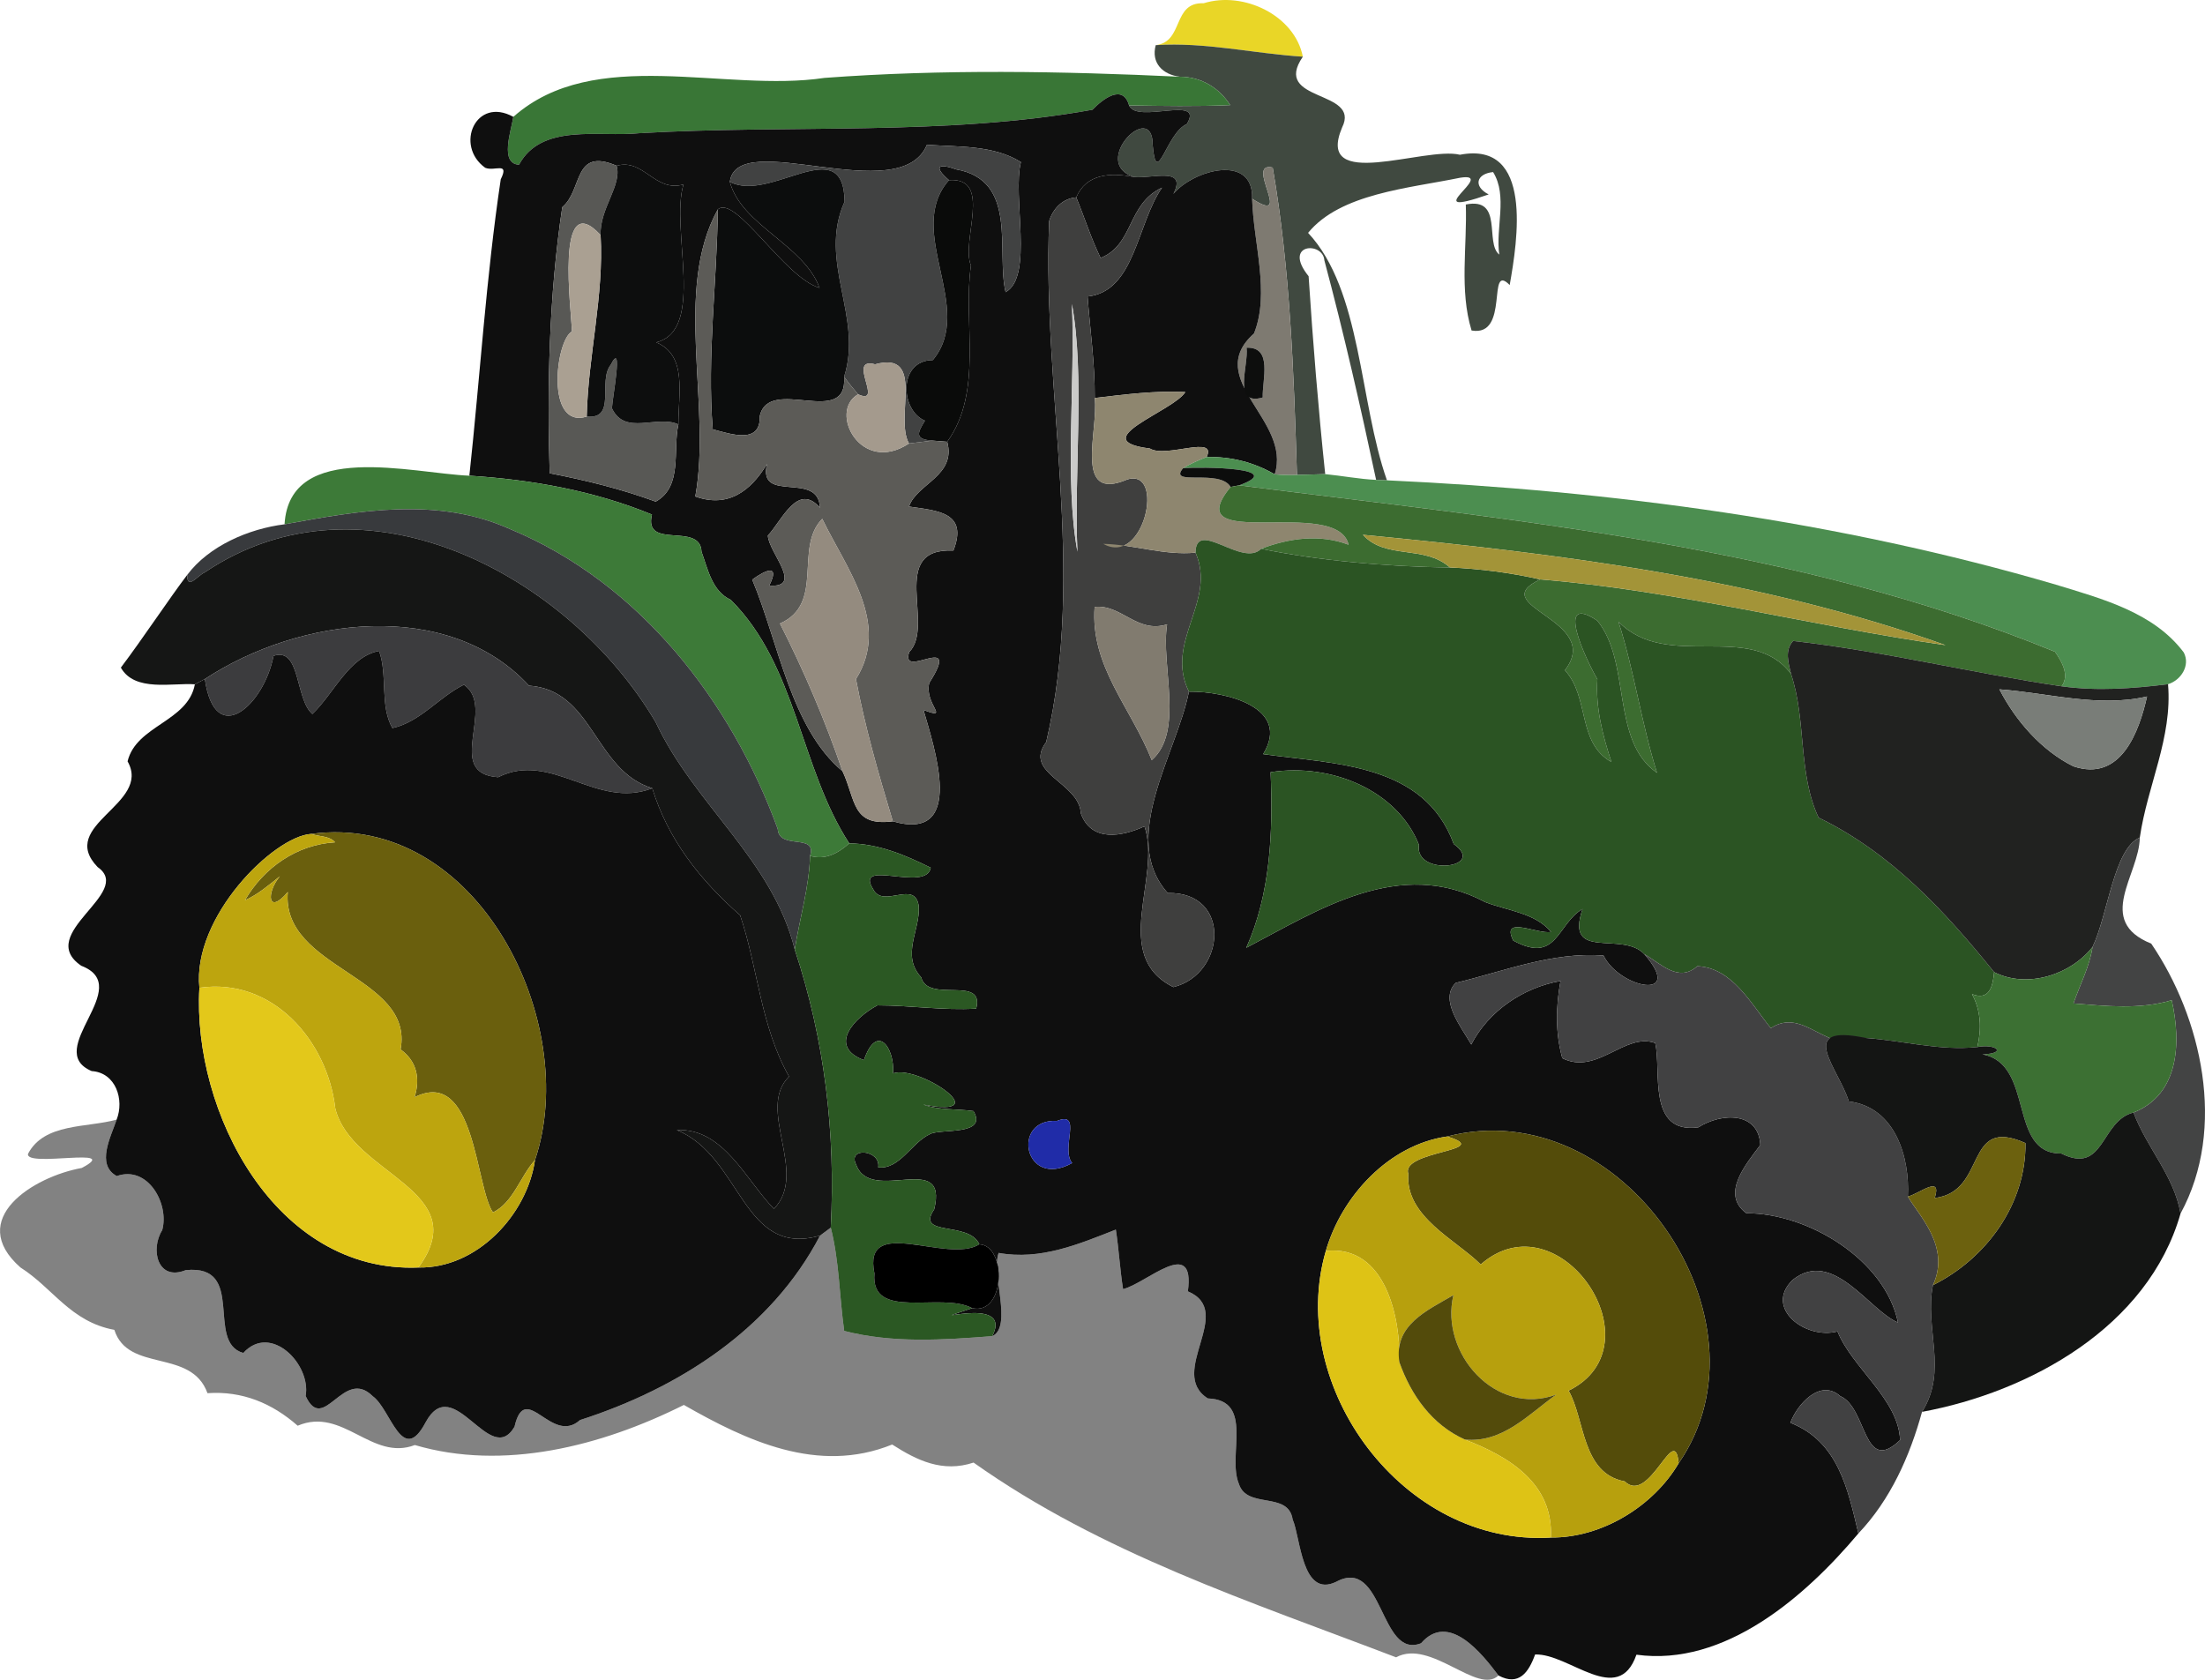 <svg width="21" height="16" viewBox="0 0 21 16" fill="none" xmlns="http://www.w3.org/2000/svg">
<path d="M11.463 0.031C11.844 -0.088 12.331 0.147 12.408 0.54C11.94 0.51 11.478 0.399 11.007 0.43C11.277 0.399 11.162 0.019 11.463 0.031Z" fill="#E9D627"/>
<path d="M11.007 0.43C11.478 0.399 11.94 0.51 12.408 0.54C12.107 0.978 12.964 0.85 12.782 1.214C12.52 1.834 13.567 1.392 13.904 1.474C14.607 1.339 14.452 2.297 14.378 2.715C14.156 2.49 14.383 3.212 14.015 3.148C13.897 2.763 13.974 2.344 13.96 1.948C14.322 1.875 14.138 2.315 14.279 2.425C14.241 2.172 14.362 1.868 14.22 1.639C14.058 1.655 14.03 1.777 14.178 1.852C13.459 2.102 14.275 1.634 13.906 1.693C13.417 1.794 12.766 1.842 12.458 2.218C12.969 2.765 12.943 3.819 13.209 4.575C13.183 4.574 13.132 4.572 13.106 4.571C12.957 3.871 12.798 3.172 12.613 2.48C12.601 2.297 12.21 2.318 12.463 2.631C12.504 3.26 12.555 3.889 12.621 4.516C12.531 4.518 12.441 4.522 12.352 4.524C12.322 3.547 12.287 2.557 12.121 1.596C11.845 1.533 12.331 2.156 11.925 1.893C11.94 1.459 11.365 1.618 11.175 1.847C11.31 1.583 10.971 1.704 10.801 1.686C10.372 1.553 10.98 0.937 10.978 1.382C11.014 1.807 11.108 1.263 11.303 1.182C11.476 0.897 10.828 1.185 10.753 1.004C11.074 1.009 11.395 1.015 11.716 1.001C11.61 0.835 11.439 0.732 11.239 0.731C11.073 0.712 10.961 0.599 11.007 0.43Z" fill="#404940"/>
<path d="M7.852 0.742C8.978 0.658 10.111 0.678 11.239 0.731C11.439 0.732 11.61 0.835 11.716 1.001C11.395 1.015 11.074 1.009 10.753 1.004C10.693 0.793 10.499 0.947 10.405 1.045C9.012 1.298 7.521 1.185 6.084 1.269C5.713 1.309 5.159 1.168 4.943 1.569C4.758 1.559 4.866 1.251 4.889 1.113C5.662 0.428 6.901 0.885 7.852 0.742Z" fill="#397636"/>
<path d="M10.405 1.045C10.499 0.947 10.693 0.793 10.753 1.004C10.828 1.185 11.476 0.897 11.303 1.182C11.108 1.263 11.014 1.807 10.978 1.382C10.98 0.937 10.372 1.553 10.801 1.686C10.569 1.641 10.344 1.658 10.25 1.88C10.12 1.891 10.03 1.986 9.992 2.105C9.925 3.745 10.348 5.44 9.964 7.068C9.739 7.369 10.279 7.449 10.294 7.748C10.394 8.025 10.688 7.968 10.9 7.871C11.066 8.358 10.571 9.102 11.175 9.402C11.674 9.28 11.734 8.493 11.121 8.506C10.655 7.983 11.206 7.181 11.323 6.588C11.676 6.583 12.301 6.74 12.03 7.183C12.712 7.279 13.563 7.269 13.845 8.039C14.171 8.271 13.466 8.35 13.514 8.047C13.31 7.533 12.686 7.265 12.101 7.355C12.126 7.934 12.097 8.522 11.869 9.028C12.559 8.666 13.329 8.16 14.144 8.592C14.355 8.675 14.621 8.694 14.772 8.877C14.642 8.901 14.291 8.715 14.412 8.959C14.832 9.186 14.824 8.804 15.072 8.658C14.9 9.162 15.451 8.863 15.66 9.088C16.05 9.535 15.427 9.418 15.271 9.101C14.779 9.066 14.327 9.251 13.864 9.362C13.702 9.521 13.92 9.787 14.012 9.949C14.176 9.631 14.506 9.406 14.862 9.344C14.817 9.588 14.812 9.836 14.879 10.079C15.208 10.246 15.476 9.83 15.764 9.935C15.826 10.193 15.682 10.804 16.174 10.738C16.399 10.596 16.749 10.588 16.765 10.906C16.636 11.08 16.381 11.372 16.632 11.556C17.226 11.555 17.955 12.004 18.076 12.597C17.802 12.484 17.457 11.885 17.073 12.191C16.796 12.46 17.198 12.763 17.5 12.682C17.641 13.031 18.082 13.329 18.096 13.717C17.742 14.056 17.784 13.407 17.526 13.298C17.335 13.128 17.115 13.378 17.051 13.552C17.509 13.73 17.6 14.192 17.699 14.606C17.194 15.207 16.427 15.877 15.585 15.761C15.411 16.262 14.944 15.747 14.62 15.759C14.56 15.926 14.467 16.064 14.271 15.959C14.118 15.756 13.798 15.346 13.534 15.652C13.137 15.807 13.179 14.821 12.725 15.067C12.397 15.225 12.387 14.644 12.311 14.473C12.27 14.2 11.876 14.378 11.799 14.134C11.685 13.864 11.95 13.336 11.503 13.32C11.113 13.074 11.772 12.493 11.313 12.3C11.385 11.767 10.922 12.222 10.696 12.279C10.666 12.091 10.656 11.899 10.627 11.712C10.272 11.851 9.909 12.006 9.511 11.934C9.439 12.129 9.646 12.637 9.45 12.727C9.666 12.304 8.664 12.659 9.259 12.46C9.575 12.532 9.59 11.863 9.327 11.852C9.227 11.627 8.716 11.784 8.897 11.519C9.036 10.951 8.295 11.474 8.155 11.096C8.064 10.922 8.39 10.949 8.364 11.119C8.569 11.141 8.68 10.884 8.856 10.803C8.949 10.747 9.412 10.822 9.271 10.583C9.111 10.56 8.946 10.577 8.793 10.521C9.515 10.661 8.745 10.138 8.506 10.224C8.52 9.969 8.348 9.744 8.228 10.098C7.878 9.965 8.139 9.692 8.356 9.576C8.67 9.576 8.983 9.626 9.297 9.607C9.381 9.285 8.838 9.56 8.773 9.309C8.578 9.096 8.766 8.862 8.75 8.631C8.714 8.375 8.413 8.657 8.317 8.472C8.126 8.168 8.824 8.504 8.864 8.265C8.621 8.144 8.366 8.037 8.088 8.033C7.621 7.318 7.591 6.344 6.96 5.714C6.779 5.629 6.743 5.423 6.681 5.255C6.67 4.967 6.126 5.244 6.209 4.901C5.657 4.674 5.065 4.569 4.47 4.531C4.572 3.59 4.629 2.643 4.769 1.708C4.854 1.535 4.71 1.636 4.621 1.598C4.327 1.387 4.531 0.915 4.889 1.113C4.866 1.251 4.758 1.559 4.943 1.569C5.159 1.168 5.713 1.309 6.084 1.269C7.521 1.185 9.012 1.298 10.405 1.045ZM8.828 1.379C8.572 1.995 7.02 1.206 6.951 1.732C7.062 2.147 7.656 2.331 7.805 2.742C7.468 2.643 7.006 1.85 6.836 1.995C6.41 2.767 6.78 3.855 6.622 4.729C6.987 4.861 7.197 4.598 7.305 4.419C7.213 4.804 7.797 4.48 7.809 4.836C7.597 4.592 7.449 4.955 7.313 5.101C7.32 5.262 7.659 5.6 7.326 5.578C7.43 5.37 7.296 5.425 7.164 5.521C7.414 6.116 7.531 6.934 8.024 7.346C8.152 7.618 8.11 7.875 8.503 7.823C9.207 8.027 8.894 7.108 8.795 6.762C9.057 6.862 8.8 6.707 8.85 6.505C9.17 6.003 8.569 6.486 8.659 6.211C8.91 5.956 8.452 5.216 9.08 5.244C9.223 4.877 8.927 4.865 8.657 4.825C8.731 4.606 9.109 4.534 9.021 4.208C9.368 3.726 9.169 3.077 9.247 2.528C9.148 2.294 9.46 1.687 9.038 1.716C8.892 1.591 8.928 1.549 9.105 1.613C9.7 1.717 9.486 2.391 9.577 2.783C9.847 2.634 9.639 1.867 9.723 1.544C9.464 1.381 9.126 1.4 8.828 1.379ZM5.355 1.973C5.229 2.807 5.209 3.702 5.235 4.508C5.578 4.574 5.918 4.658 6.245 4.778C6.505 4.633 6.405 4.289 6.461 4.042C6.46 3.747 6.547 3.386 6.25 3.261C6.724 3.143 6.382 2.182 6.509 1.757C6.236 1.835 6.131 1.506 5.873 1.579C5.455 1.4 5.552 1.81 5.355 1.973ZM10.066 10.677C9.626 10.652 9.752 11.333 10.211 11.078C10.098 10.942 10.315 10.577 10.066 10.677ZM13.783 10.825C13.227 10.904 12.777 11.394 12.627 11.915C12.249 13.208 13.366 14.731 14.77 14.645C15.258 14.649 15.749 14.344 15.987 13.938C16.934 12.569 15.445 10.394 13.783 10.825Z" fill="#0F0F0F"/>
<path d="M8.828 1.379C9.126 1.4 9.464 1.381 9.723 1.544C9.639 1.867 9.847 2.634 9.577 2.783C9.486 2.391 9.7 1.717 9.105 1.613C8.928 1.549 8.892 1.591 9.038 1.716C8.609 2.201 9.296 2.935 8.884 3.43C8.553 3.431 8.572 3.909 8.809 4.007C8.738 4.123 8.706 4.185 8.882 4.197C8.807 4.206 8.732 4.215 8.657 4.224C8.516 3.976 8.819 3.338 8.334 3.47C8.057 3.395 8.426 3.868 8.172 3.756C8.126 3.702 8.081 3.647 8.039 3.589C8.223 3.015 7.786 2.492 8.044 1.92C8.035 1.24 7.337 1.937 6.951 1.732C7.02 1.206 8.572 1.995 8.828 1.379Z" fill="#414242"/>
<path d="M5.355 1.973C5.552 1.81 5.455 1.4 5.873 1.579C5.925 1.768 5.711 1.984 5.72 2.239C5.282 1.766 5.443 2.968 5.447 3.157C5.29 3.244 5.194 4.09 5.588 3.968C5.877 3.995 5.69 3.631 5.817 3.474C5.94 3.232 5.832 3.79 5.828 3.889C5.953 4.154 6.254 3.948 6.461 4.042C6.405 4.289 6.505 4.633 6.245 4.778C5.918 4.658 5.578 4.574 5.235 4.508C5.209 3.702 5.229 2.807 5.355 1.973Z" fill="#585855"/>
<path d="M5.873 1.579C6.131 1.506 6.236 1.835 6.509 1.757C6.382 2.182 6.724 3.143 6.25 3.261C6.547 3.386 6.46 3.747 6.461 4.042C6.254 3.948 5.953 4.154 5.828 3.889C5.832 3.79 5.94 3.232 5.817 3.474C5.69 3.631 5.877 3.995 5.588 3.968C5.601 3.389 5.753 2.818 5.72 2.239C5.711 1.984 5.925 1.768 5.873 1.579Z" fill="#0D0E0E"/>
<path d="M11.925 1.893C12.331 2.156 11.845 1.533 12.121 1.596C12.287 2.557 12.322 3.547 12.352 4.524C12.28 4.526 12.21 4.525 12.14 4.518C12.306 4 11.451 3.615 11.943 3.176C12.097 2.791 11.937 2.316 11.925 1.893ZM11.872 3.312C11.894 3.48 11.733 3.871 12.026 3.786C12.02 3.619 12.125 3.302 11.872 3.312Z" fill="#7E7A71"/>
<path d="M6.951 1.732C7.337 1.937 8.035 1.24 8.044 1.92C7.786 2.492 8.223 3.015 8.039 3.589C8.075 4.086 7.322 3.571 7.236 3.964C7.245 4.234 6.964 4.136 6.788 4.089C6.732 3.389 6.829 2.693 6.836 1.995C7.006 1.85 7.468 2.643 7.805 2.742C7.656 2.331 7.062 2.147 6.951 1.732Z" fill="#0C0D0D"/>
<path d="M11.175 1.847C11.365 1.618 11.94 1.459 11.925 1.893C11.937 2.316 12.097 2.791 11.943 3.176C11.451 3.615 12.306 4 12.14 4.518C11.942 4.403 11.723 4.348 11.492 4.353C11.593 4.138 11.103 4.367 10.951 4.272C10.322 4.194 11.176 3.918 11.289 3.734C10.999 3.72 10.713 3.757 10.426 3.791C10.429 3.467 10.382 3.146 10.358 2.824C10.81 2.776 10.826 2.133 11.067 1.787C10.731 1.945 10.801 2.329 10.482 2.457C10.391 2.27 10.329 2.072 10.25 1.88C10.344 1.658 10.569 1.641 10.801 1.686C10.971 1.704 11.31 1.583 11.175 1.847Z" fill="#0F0F0F"/>
<path d="M9.038 1.716C9.46 1.687 9.148 2.294 9.247 2.528C9.169 3.077 9.368 3.726 9.021 4.208C8.986 4.205 8.917 4.2 8.882 4.197C8.706 4.185 8.738 4.123 8.809 4.007C8.572 3.909 8.553 3.431 8.884 3.43C9.296 2.935 8.609 2.201 9.038 1.716Z" fill="#0A0B0A"/>
<path d="M10.482 2.457C10.801 2.329 10.731 1.945 11.067 1.787C10.826 2.133 10.81 2.776 10.358 2.824C10.382 3.146 10.429 3.467 10.426 3.791C10.464 4.099 10.217 4.789 10.736 4.567C11.1 4.454 10.898 5.403 10.507 5.18C10.801 5.187 11.091 5.293 11.386 5.264C11.59 5.73 11.088 6.111 11.323 6.588C11.206 7.181 10.655 7.983 11.121 8.506C11.734 8.493 11.674 9.28 11.175 9.402C10.571 9.102 11.066 8.358 10.9 7.871C10.688 7.968 10.394 8.025 10.294 7.748C10.279 7.449 9.739 7.369 9.964 7.068C10.348 5.44 9.925 3.745 9.992 2.105C10.03 1.986 10.12 1.891 10.25 1.88C10.329 2.072 10.391 2.27 10.482 2.457ZM10.209 2.896C10.241 3.665 10.137 4.57 10.261 5.255C10.228 4.486 10.333 3.58 10.209 2.896ZM10.425 5.781C10.383 6.346 10.767 6.733 10.969 7.24C11.281 6.967 11.053 6.335 11.115 5.947C10.828 6.037 10.68 5.754 10.425 5.781Z" fill="#3F3F3E"/>
<path d="M6.622 4.729C6.78 3.855 6.41 2.767 6.836 1.995C6.829 2.693 6.732 3.389 6.788 4.089C6.964 4.136 7.245 4.234 7.236 3.964C7.322 3.571 8.075 4.086 8.039 3.589C8.081 3.647 8.126 3.702 8.172 3.756C7.886 3.92 8.199 4.527 8.657 4.224C8.732 4.215 8.807 4.206 8.882 4.197C8.917 4.2 8.986 4.205 9.021 4.208C9.109 4.534 8.731 4.606 8.657 4.825C8.927 4.865 9.223 4.877 9.08 5.244C8.452 5.216 8.91 5.956 8.659 6.211C8.569 6.486 9.17 6.003 8.85 6.505C8.8 6.707 9.057 6.862 8.795 6.762C8.894 7.108 9.207 8.027 8.503 7.823C8.362 7.355 8.237 6.919 8.152 6.468C8.484 5.94 8.061 5.419 7.831 4.942C7.56 5.216 7.859 5.751 7.428 5.939C7.659 6.394 7.859 6.864 8.024 7.346C7.531 6.934 7.414 6.116 7.164 5.521C7.296 5.425 7.43 5.37 7.326 5.578C7.659 5.6 7.32 5.262 7.313 5.101C7.449 4.955 7.597 4.592 7.809 4.836C7.797 4.48 7.213 4.804 7.305 4.419C7.197 4.598 6.987 4.861 6.622 4.729Z" fill="#5C5B57"/>
<path d="M5.447 3.157C5.443 2.968 5.282 1.766 5.72 2.239C5.753 2.818 5.601 3.389 5.588 3.968C5.194 4.09 5.29 3.244 5.447 3.157Z" fill="#AAA092"/>
<path d="M10.261 5.255C10.228 4.486 10.333 3.58 10.209 2.896C10.241 3.665 10.137 4.57 10.261 5.255Z" fill="#CACAC9"/>
<path d="M12.026 3.786C12.02 3.619 12.125 3.302 11.872 3.312C11.894 3.48 11.733 3.871 12.026 3.786Z" fill="#0D0E0D"/>
<path d="M8.172 3.756C8.426 3.868 8.057 3.395 8.334 3.47C8.819 3.338 8.516 3.976 8.657 4.224C8.199 4.527 7.886 3.92 8.172 3.756Z" fill="#A49A8D"/>
<path d="M10.426 3.791C10.713 3.757 10.999 3.72 11.289 3.734C11.176 3.918 10.322 4.194 10.951 4.272C11.103 4.367 11.593 4.138 11.492 4.353C11.415 4.384 11.338 4.416 11.268 4.459C11.117 4.637 11.617 4.461 11.72 4.638C11.197 5.276 12.736 4.719 12.844 5.189C12.57 5.084 12.276 5.126 12.011 5.227C11.834 5.41 11.389 4.935 11.386 5.264C11.091 5.293 10.801 5.187 10.507 5.18C10.898 5.403 11.1 4.454 10.736 4.567C10.217 4.789 10.464 4.099 10.426 3.791Z" fill="#8E866F"/>
<path d="M11.268 4.459C11.338 4.416 11.415 4.384 11.492 4.353C11.723 4.348 11.942 4.403 12.14 4.518C12.21 4.525 12.28 4.526 12.352 4.524C12.441 4.522 12.531 4.518 12.621 4.516C12.783 4.532 12.943 4.563 13.106 4.571C13.132 4.572 13.183 4.574 13.209 4.575C15.359 4.675 17.514 4.963 19.58 5.569C20.02 5.704 20.511 5.832 20.798 6.215C20.862 6.338 20.772 6.479 20.648 6.517C20.312 6.559 19.971 6.584 19.634 6.537C19.713 6.432 19.636 6.3 19.571 6.208C17.109 5.198 14.424 4.956 11.801 4.623C12.272 4.452 11.439 4.446 11.268 4.459Z" fill="#4C8E50"/>
<path d="M2.71 4.994C2.757 4.188 3.933 4.51 4.47 4.531C5.065 4.569 5.657 4.674 6.209 4.901C6.126 5.244 6.67 4.967 6.681 5.255C6.743 5.423 6.779 5.629 6.96 5.714C7.591 6.344 7.621 7.318 8.088 8.033C7.983 8.127 7.86 8.195 7.715 8.152C7.783 7.932 7.42 8.101 7.407 7.896C6.965 6.683 6.094 5.553 4.861 5.041C4.17 4.729 3.42 4.863 2.71 4.994Z" fill="#3D7A38"/>
<path d="M11.72 4.638C11.617 4.461 11.117 4.637 11.268 4.459C11.439 4.446 12.272 4.452 11.801 4.623C11.781 4.627 11.74 4.634 11.72 4.638Z" fill="#0C0D0C"/>
<path d="M11.72 4.638C11.74 4.634 11.781 4.627 11.801 4.623C14.424 4.956 17.109 5.198 19.571 6.208C19.636 6.3 19.713 6.432 19.634 6.537C18.779 6.411 17.938 6.202 17.077 6.105C16.995 6.196 17.033 6.313 17.057 6.418C16.67 5.907 15.881 6.399 15.414 5.921C15.565 6.394 15.632 6.886 15.781 7.361C15.338 7.055 15.539 6.315 15.213 5.912C14.802 5.637 15.101 6.277 15.213 6.47C15.195 6.74 15.263 7.002 15.347 7.258C15.017 7.072 15.142 6.644 14.904 6.384C15.277 5.901 14.124 5.775 14.669 5.519C15.972 5.625 17.239 5.961 18.529 6.145C16.758 5.511 14.851 5.274 12.98 5.094C13.2 5.334 13.563 5.187 13.809 5.405C13.214 5.399 12.535 5.337 12.011 5.227C12.276 5.126 12.57 5.084 12.844 5.189C12.736 4.719 11.197 5.276 11.72 4.638Z" fill="#3C6C30"/>
<path d="M2.71 4.994C3.42 4.863 4.17 4.729 4.861 5.041C6.094 5.553 6.965 6.683 7.407 7.896C7.42 8.101 7.783 7.932 7.715 8.152C7.706 8.455 7.616 8.746 7.569 9.044C7.357 8.188 6.611 7.663 6.245 6.88C5.425 5.484 3.468 4.427 1.948 5.453C1.883 5.481 1.78 5.626 1.783 5.476C1.99 5.199 2.371 5.036 2.71 4.994Z" fill="#383A3D"/>
<path d="M7.428 5.939C7.859 5.751 7.56 5.216 7.831 4.942C8.061 5.419 8.484 5.94 8.152 6.468C8.237 6.919 8.362 7.355 8.503 7.823C8.11 7.875 8.152 7.618 8.024 7.346C7.859 6.864 7.659 6.394 7.428 5.939Z" fill="#948B7F"/>
<path d="M1.948 5.453C3.468 4.427 5.425 5.484 6.245 6.88C6.611 7.663 7.357 8.188 7.569 9.044C7.853 9.901 7.96 10.794 7.912 11.693C7.887 11.712 7.836 11.75 7.81 11.769C7.069 11.982 7.066 11.018 6.446 10.764C6.89 10.741 7.109 11.248 7.371 11.514C7.704 11.169 7.198 10.566 7.515 10.254C7.243 9.774 7.22 9.225 7.049 8.718C6.662 8.378 6.36 7.99 6.212 7.508C5.659 7.338 5.652 6.573 5.038 6.531C4.27 5.698 2.854 5.874 1.951 6.468C1.928 6.48 1.88 6.505 1.856 6.518C1.643 6.502 1.283 6.594 1.151 6.359C1.356 6.088 1.625 5.682 1.783 5.476C1.78 5.626 1.883 5.481 1.948 5.453Z" fill="#151615"/>
<path d="M11.386 5.264C11.389 4.935 11.834 5.41 12.011 5.227C12.535 5.337 13.214 5.399 13.809 5.405C14.098 5.418 14.387 5.455 14.669 5.519C14.124 5.775 15.277 5.901 14.904 6.384C15.142 6.644 15.017 7.072 15.347 7.258C15.263 7.002 15.195 6.74 15.213 6.47C15.101 6.277 14.802 5.637 15.213 5.912C15.539 6.315 15.338 7.055 15.781 7.361C15.632 6.886 15.565 6.394 15.414 5.921C15.881 6.399 16.67 5.907 17.057 6.418C17.206 6.861 17.121 7.365 17.32 7.788C18.01 8.123 18.522 8.678 18.992 9.26C18.98 9.392 18.948 9.535 18.781 9.469C18.866 9.626 18.873 9.797 18.832 9.973C18.473 10.011 18.126 9.912 17.771 9.887C17.403 10.064 17.188 9.582 16.865 9.793C16.677 9.562 16.497 9.217 16.165 9.203C15.985 9.363 15.819 9.179 15.66 9.088C15.451 8.863 14.9 9.162 15.072 8.658C14.824 8.804 14.832 9.186 14.412 8.959C14.291 8.715 14.642 8.901 14.772 8.877C14.621 8.694 14.355 8.675 14.144 8.592C13.329 8.16 12.559 8.666 11.869 9.028C12.097 8.522 12.126 7.934 12.101 7.355C12.686 7.265 13.31 7.533 13.514 8.047C13.466 8.35 14.171 8.271 13.845 8.039C13.563 7.269 12.712 7.279 12.03 7.183C12.301 6.74 11.676 6.583 11.323 6.588C11.088 6.111 11.59 5.73 11.386 5.264Z" fill="#2B5423"/>
<path d="M12.98 5.094C14.851 5.274 16.758 5.511 18.529 6.145C17.239 5.961 15.972 5.625 14.669 5.519C14.387 5.455 14.098 5.418 13.809 5.405C13.563 5.187 13.2 5.334 12.98 5.094Z" fill="#A39438"/>
<path d="M10.425 5.781C10.68 5.754 10.828 6.037 11.115 5.947C11.053 6.335 11.281 6.967 10.969 7.24C10.767 6.733 10.383 6.346 10.425 5.781Z" fill="#817B6F"/>
<path d="M1.951 6.468C2.854 5.874 4.27 5.698 5.038 6.531C5.652 6.573 5.659 7.338 6.212 7.508C5.683 7.716 5.252 7.147 4.744 7.403C4.222 7.367 4.731 6.736 4.418 6.522C4.181 6.639 4.002 6.877 3.737 6.935C3.615 6.723 3.694 6.428 3.61 6.2C3.322 6.256 3.181 6.605 2.975 6.801C2.809 6.66 2.866 6.159 2.605 6.247C2.517 6.712 2.048 7.142 1.951 6.468Z" fill="#3C3C3E"/>
<path d="M17.077 6.105C17.938 6.202 18.779 6.411 19.634 6.537C19.971 6.584 20.312 6.559 20.648 6.517C20.691 7.026 20.452 7.479 20.379 7.978C20.131 8.084 20.077 8.71 19.929 9.02C19.719 9.286 19.307 9.419 18.992 9.26C18.522 8.678 18.01 8.123 17.32 7.788C17.121 7.365 17.206 6.861 17.057 6.418C17.033 6.313 16.995 6.196 17.077 6.105ZM19.042 6.566C19.196 6.865 19.443 7.149 19.746 7.299C20.2 7.453 20.373 6.967 20.448 6.634C19.984 6.742 19.508 6.6 19.042 6.566Z" fill="#212220"/>
<path d="M2.605 6.247C2.866 6.159 2.809 6.66 2.975 6.801C3.181 6.605 3.322 6.256 3.61 6.2C3.694 6.428 3.615 6.723 3.737 6.935C4.002 6.877 4.181 6.639 4.418 6.522C4.731 6.736 4.222 7.367 4.744 7.403C5.252 7.147 5.683 7.716 6.212 7.508C6.36 7.99 6.662 8.378 7.049 8.718C7.22 9.225 7.243 9.774 7.515 10.254C7.198 10.566 7.704 11.169 7.371 11.514C7.109 11.248 6.89 10.741 6.446 10.764C7.066 11.018 7.069 11.982 7.81 11.769C7.346 12.659 6.466 13.223 5.524 13.526C5.252 13.771 5.004 13.139 4.9 13.59C4.666 13.989 4.32 13.057 4.054 13.547C3.83 13.972 3.722 13.42 3.55 13.299C3.27 13.018 3.083 13.669 2.911 13.297C2.965 12.996 2.579 12.599 2.317 12.887C1.953 12.785 2.351 12.04 1.769 12.098C1.499 12.207 1.43 11.899 1.545 11.717C1.614 11.467 1.409 11.097 1.112 11.202C0.912 11.093 1.056 10.829 1.111 10.664C1.185 10.477 1.105 10.217 0.873 10.202C0.401 10.001 1.296 9.399 0.774 9.199C0.325 8.892 1.283 8.505 0.93 8.259C0.54 7.855 1.448 7.662 1.215 7.252C1.298 6.908 1.79 6.875 1.856 6.518C1.88 6.505 1.928 6.48 1.951 6.468C2.048 7.142 2.517 6.712 2.605 6.247ZM2.963 7.943C2.603 7.968 1.83 8.736 1.899 9.409C1.831 10.586 2.62 12.128 3.985 12.073C4.544 12.084 5.021 11.568 5.095 11.05C5.538 9.742 4.546 7.73 2.963 7.943Z" fill="#0F0F0F"/>
<path d="M19.042 6.566C19.508 6.6 19.984 6.742 20.448 6.634C20.373 6.967 20.2 7.453 19.746 7.299C19.443 7.149 19.196 6.865 19.042 6.566Z" fill="#797D78"/>
<path d="M2.963 7.943C4.546 7.73 5.538 9.742 5.095 11.05C4.954 11.205 4.889 11.454 4.695 11.548C4.527 11.31 4.529 10.16 3.948 10.451C4.004 10.276 3.971 10.108 3.815 9.996C3.946 9.294 2.677 9.23 2.741 8.496C2.551 8.722 2.532 8.507 2.665 8.347C2.56 8.43 2.457 8.52 2.333 8.575C2.511 8.267 2.824 8.045 3.191 8.023C3.137 7.959 3.037 7.97 2.963 7.943Z" fill="#6A5F0D"/>
<path d="M1.899 9.409C1.83 8.736 2.603 7.968 2.963 7.943C3.037 7.97 3.137 7.959 3.191 8.023C2.824 8.045 2.511 8.267 2.333 8.575C2.457 8.52 2.56 8.43 2.665 8.347C2.532 8.507 2.551 8.722 2.741 8.496C2.677 9.23 3.946 9.294 3.815 9.996C3.971 10.108 4.004 10.276 3.948 10.451C4.529 10.16 4.527 11.31 4.695 11.548C4.889 11.454 4.954 11.205 5.095 11.05C5.021 11.568 4.544 12.084 3.985 12.073C4.528 11.334 3.345 11.19 3.193 10.556C3.118 9.912 2.594 9.307 1.899 9.409Z" fill="#BDA50E"/>
<path d="M19.929 9.02C20.077 8.71 20.131 8.084 20.379 7.978C20.375 8.332 19.949 8.771 20.488 8.988C20.966 9.69 21.211 10.745 20.767 11.559C20.706 11.201 20.444 10.931 20.319 10.597C20.756 10.424 20.774 9.927 20.683 9.527C20.379 9.618 20.06 9.583 19.747 9.558C19.809 9.379 19.9 9.209 19.929 9.02Z" fill="#434444"/>
<path d="M8.088 8.033C8.366 8.037 8.621 8.144 8.864 8.265C8.824 8.504 8.126 8.168 8.317 8.472C8.413 8.657 8.714 8.375 8.75 8.631C8.766 8.862 8.578 9.096 8.773 9.309C8.838 9.56 9.381 9.285 9.297 9.607C8.983 9.626 8.67 9.576 8.356 9.576C8.139 9.692 7.878 9.965 8.228 10.098C8.348 9.744 8.52 9.969 8.506 10.224C8.745 10.138 9.515 10.661 8.793 10.521C8.946 10.577 9.111 10.56 9.271 10.583C9.412 10.822 8.949 10.747 8.856 10.803C8.68 10.884 8.569 11.141 8.364 11.119C8.39 10.949 8.064 10.922 8.155 11.096C8.295 11.474 9.036 10.951 8.897 11.519C8.716 11.784 9.227 11.627 9.327 11.852C9.02 12.044 8.21 11.561 8.328 12.13C8.289 12.587 8.961 12.301 9.259 12.46C8.664 12.659 9.666 12.304 9.45 12.727C8.982 12.763 8.5 12.796 8.04 12.677C7.994 12.35 7.994 12.015 7.912 11.693C7.96 10.794 7.853 9.901 7.569 9.044C7.616 8.746 7.706 8.455 7.715 8.152C7.86 8.195 7.983 8.127 8.088 8.033Z" fill="#2B5823"/>
<path d="M18.992 9.26C19.307 9.419 19.719 9.286 19.929 9.02C19.9 9.209 19.809 9.379 19.747 9.558C20.06 9.583 20.379 9.618 20.683 9.527C20.774 9.927 20.756 10.424 20.319 10.597C20.003 10.675 20.046 11.195 19.631 10.987C19.119 10.993 19.38 10.133 18.88 10.043C19.121 10.034 19.011 9.939 18.832 9.973C18.873 9.797 18.866 9.626 18.781 9.469C18.948 9.535 18.98 9.392 18.992 9.26Z" fill="#3C7033"/>
<path d="M13.864 9.362C14.327 9.251 14.779 9.066 15.271 9.101C15.427 9.418 16.05 9.535 15.66 9.088C15.819 9.179 15.985 9.363 16.165 9.203C16.497 9.217 16.677 9.562 16.865 9.793C17.188 9.582 17.403 10.064 17.771 9.887C17.09 9.745 17.513 10.181 17.608 10.491C18.055 10.546 18.19 11.032 18.17 11.397C18.275 11.578 18.579 11.875 18.409 12.241C18.326 12.651 18.555 13.054 18.305 13.448C18.189 13.869 18.005 14.284 17.699 14.606C17.6 14.192 17.509 13.73 17.051 13.552C17.115 13.378 17.335 13.128 17.526 13.298C17.784 13.407 17.742 14.056 18.096 13.717C18.082 13.329 17.641 13.031 17.5 12.682C17.198 12.763 16.796 12.46 17.073 12.191C17.457 11.885 17.802 12.484 18.076 12.597C17.955 12.004 17.226 11.555 16.632 11.556C16.381 11.372 16.636 11.08 16.765 10.906C16.749 10.588 16.399 10.596 16.174 10.738C15.682 10.804 15.826 10.193 15.764 9.935C15.476 9.83 15.208 10.246 14.879 10.079C14.812 9.836 14.817 9.588 14.862 9.344C14.506 9.406 14.176 9.631 14.012 9.949C13.92 9.787 13.702 9.521 13.864 9.362Z" fill="#414142"/>
<path d="M1.899 9.409C2.594 9.307 3.118 9.912 3.193 10.556C3.345 11.19 4.528 11.334 3.985 12.073C2.62 12.128 1.831 10.586 1.899 9.409Z" fill="#E3C81A"/>
<path d="M17.771 9.887C18.126 9.912 18.473 10.011 18.832 9.973C19.011 9.939 19.121 10.034 18.88 10.043C19.38 10.133 19.119 10.993 19.631 10.987C20.046 11.195 20.003 10.675 20.319 10.597C20.444 10.931 20.706 11.201 20.767 11.559C20.457 12.644 19.323 13.26 18.305 13.448C18.555 13.054 18.326 12.651 18.409 12.241C18.924 11.984 19.297 11.463 19.29 10.888C18.698 10.623 18.933 11.351 18.426 11.411C18.498 11.184 18.278 11.372 18.17 11.397C18.19 11.032 18.055 10.546 17.608 10.491C17.513 10.181 17.09 9.745 17.771 9.887Z" fill="#141514"/>
<path d="M0.267 10.99C0.422 10.694 0.828 10.744 1.111 10.664C1.056 10.829 0.912 11.093 1.112 11.202C1.409 11.097 1.614 11.467 1.545 11.717C1.43 11.899 1.499 12.207 1.769 12.098C2.351 12.04 1.953 12.785 2.317 12.887C2.579 12.599 2.965 12.996 2.911 13.297C3.083 13.669 3.27 13.018 3.55 13.299C3.722 13.42 3.83 13.972 4.054 13.547C4.32 13.057 4.666 13.989 4.9 13.59C5.004 13.139 5.252 13.771 5.524 13.526C6.466 13.223 7.346 12.659 7.81 11.769C7.836 11.75 7.887 11.712 7.912 11.693C7.994 12.015 7.994 12.35 8.04 12.677C8.5 12.796 8.982 12.763 9.45 12.727C9.646 12.637 9.439 12.129 9.511 11.934C9.909 12.006 10.272 11.851 10.627 11.712C10.656 11.899 10.666 12.091 10.696 12.279C10.922 12.222 11.385 11.767 11.313 12.3C11.772 12.493 11.113 13.074 11.503 13.32C11.95 13.336 11.685 13.864 11.799 14.134C11.876 14.378 12.27 14.2 12.311 14.473C12.387 14.644 12.397 15.225 12.725 15.067C13.179 14.821 13.137 15.807 13.534 15.652C13.798 15.346 14.118 15.756 14.271 15.959C14.076 16.149 13.624 15.607 13.296 15.786C11.906 15.254 10.491 14.795 9.272 13.931C8.977 14.029 8.734 13.911 8.497 13.759C7.789 14.046 7.105 13.72 6.513 13.382C5.724 13.777 4.793 14.012 3.951 13.764C3.54 13.921 3.265 13.397 2.835 13.58C2.592 13.366 2.308 13.247 1.976 13.27C1.821 12.84 1.221 13.079 1.089 12.667C0.67 12.589 0.505 12.269 0.194 12.072C-0.327 11.611 0.318 11.208 0.778 11.125C1.181 10.914 0.238 11.125 0.267 10.99Z" fill="black" fill-opacity="0.49"/>
<path d="M10.211 11.078C10.098 10.942 10.315 10.577 10.066 10.677C9.626 10.652 9.752 11.333 10.211 11.078Z" fill="#202CA8"/>
<path d="M13.783 10.825C15.445 10.394 16.934 12.569 15.987 13.938C15.951 13.531 15.711 14.341 15.473 14.11C15.062 14.034 15.096 13.518 14.939 13.246C15.815 12.816 14.85 11.389 14.102 12.044C13.87 11.812 13.381 11.588 13.413 11.182C13.333 10.957 14.245 10.966 13.783 10.825Z" fill="#544C0A"/>
<path d="M12.627 11.915C12.777 11.394 13.227 10.904 13.783 10.825C14.245 10.966 13.333 10.957 13.413 11.182C13.381 11.588 13.87 11.812 14.102 12.044C14.85 11.389 15.815 12.816 14.939 13.246C15.096 13.518 15.062 14.034 15.473 14.11C15.711 14.341 15.951 13.531 15.987 13.938C15.749 14.344 15.258 14.649 14.77 14.645C14.796 14.129 14.371 13.874 13.952 13.712C14.312 13.746 14.558 13.471 14.822 13.283C14.245 13.497 13.711 12.888 13.842 12.336C13.593 12.482 13.269 12.621 13.328 12.977C13.34 12.567 13.202 11.854 12.627 11.915Z" fill="#B7A00D"/>
<path d="M18.426 11.411C18.933 11.351 18.698 10.623 19.29 10.888C19.297 11.463 18.924 11.984 18.409 12.241C18.579 11.875 18.275 11.578 18.17 11.397C18.278 11.372 18.498 11.184 18.426 11.411Z" fill="#6C610E"/>
<path d="M8.328 12.13C8.21 11.561 9.02 12.044 9.327 11.852C9.59 11.863 9.575 12.532 9.259 12.46C8.961 12.301 8.289 12.587 8.328 12.13Z" fill="black"/>
<path d="M12.627 11.915C13.202 11.854 13.34 12.567 13.328 12.977C13.439 13.287 13.635 13.57 13.952 13.712C14.371 13.874 14.796 14.129 14.77 14.645C13.366 14.731 12.249 13.208 12.627 11.915Z" fill="#DEC315"/>
<path d="M13.328 12.977C13.269 12.621 13.593 12.482 13.842 12.336C13.711 12.888 14.245 13.497 14.822 13.283C14.558 13.471 14.312 13.746 13.952 13.712C13.635 13.57 13.439 13.287 13.328 12.977Z" fill="#534B0B"/>
</svg>
